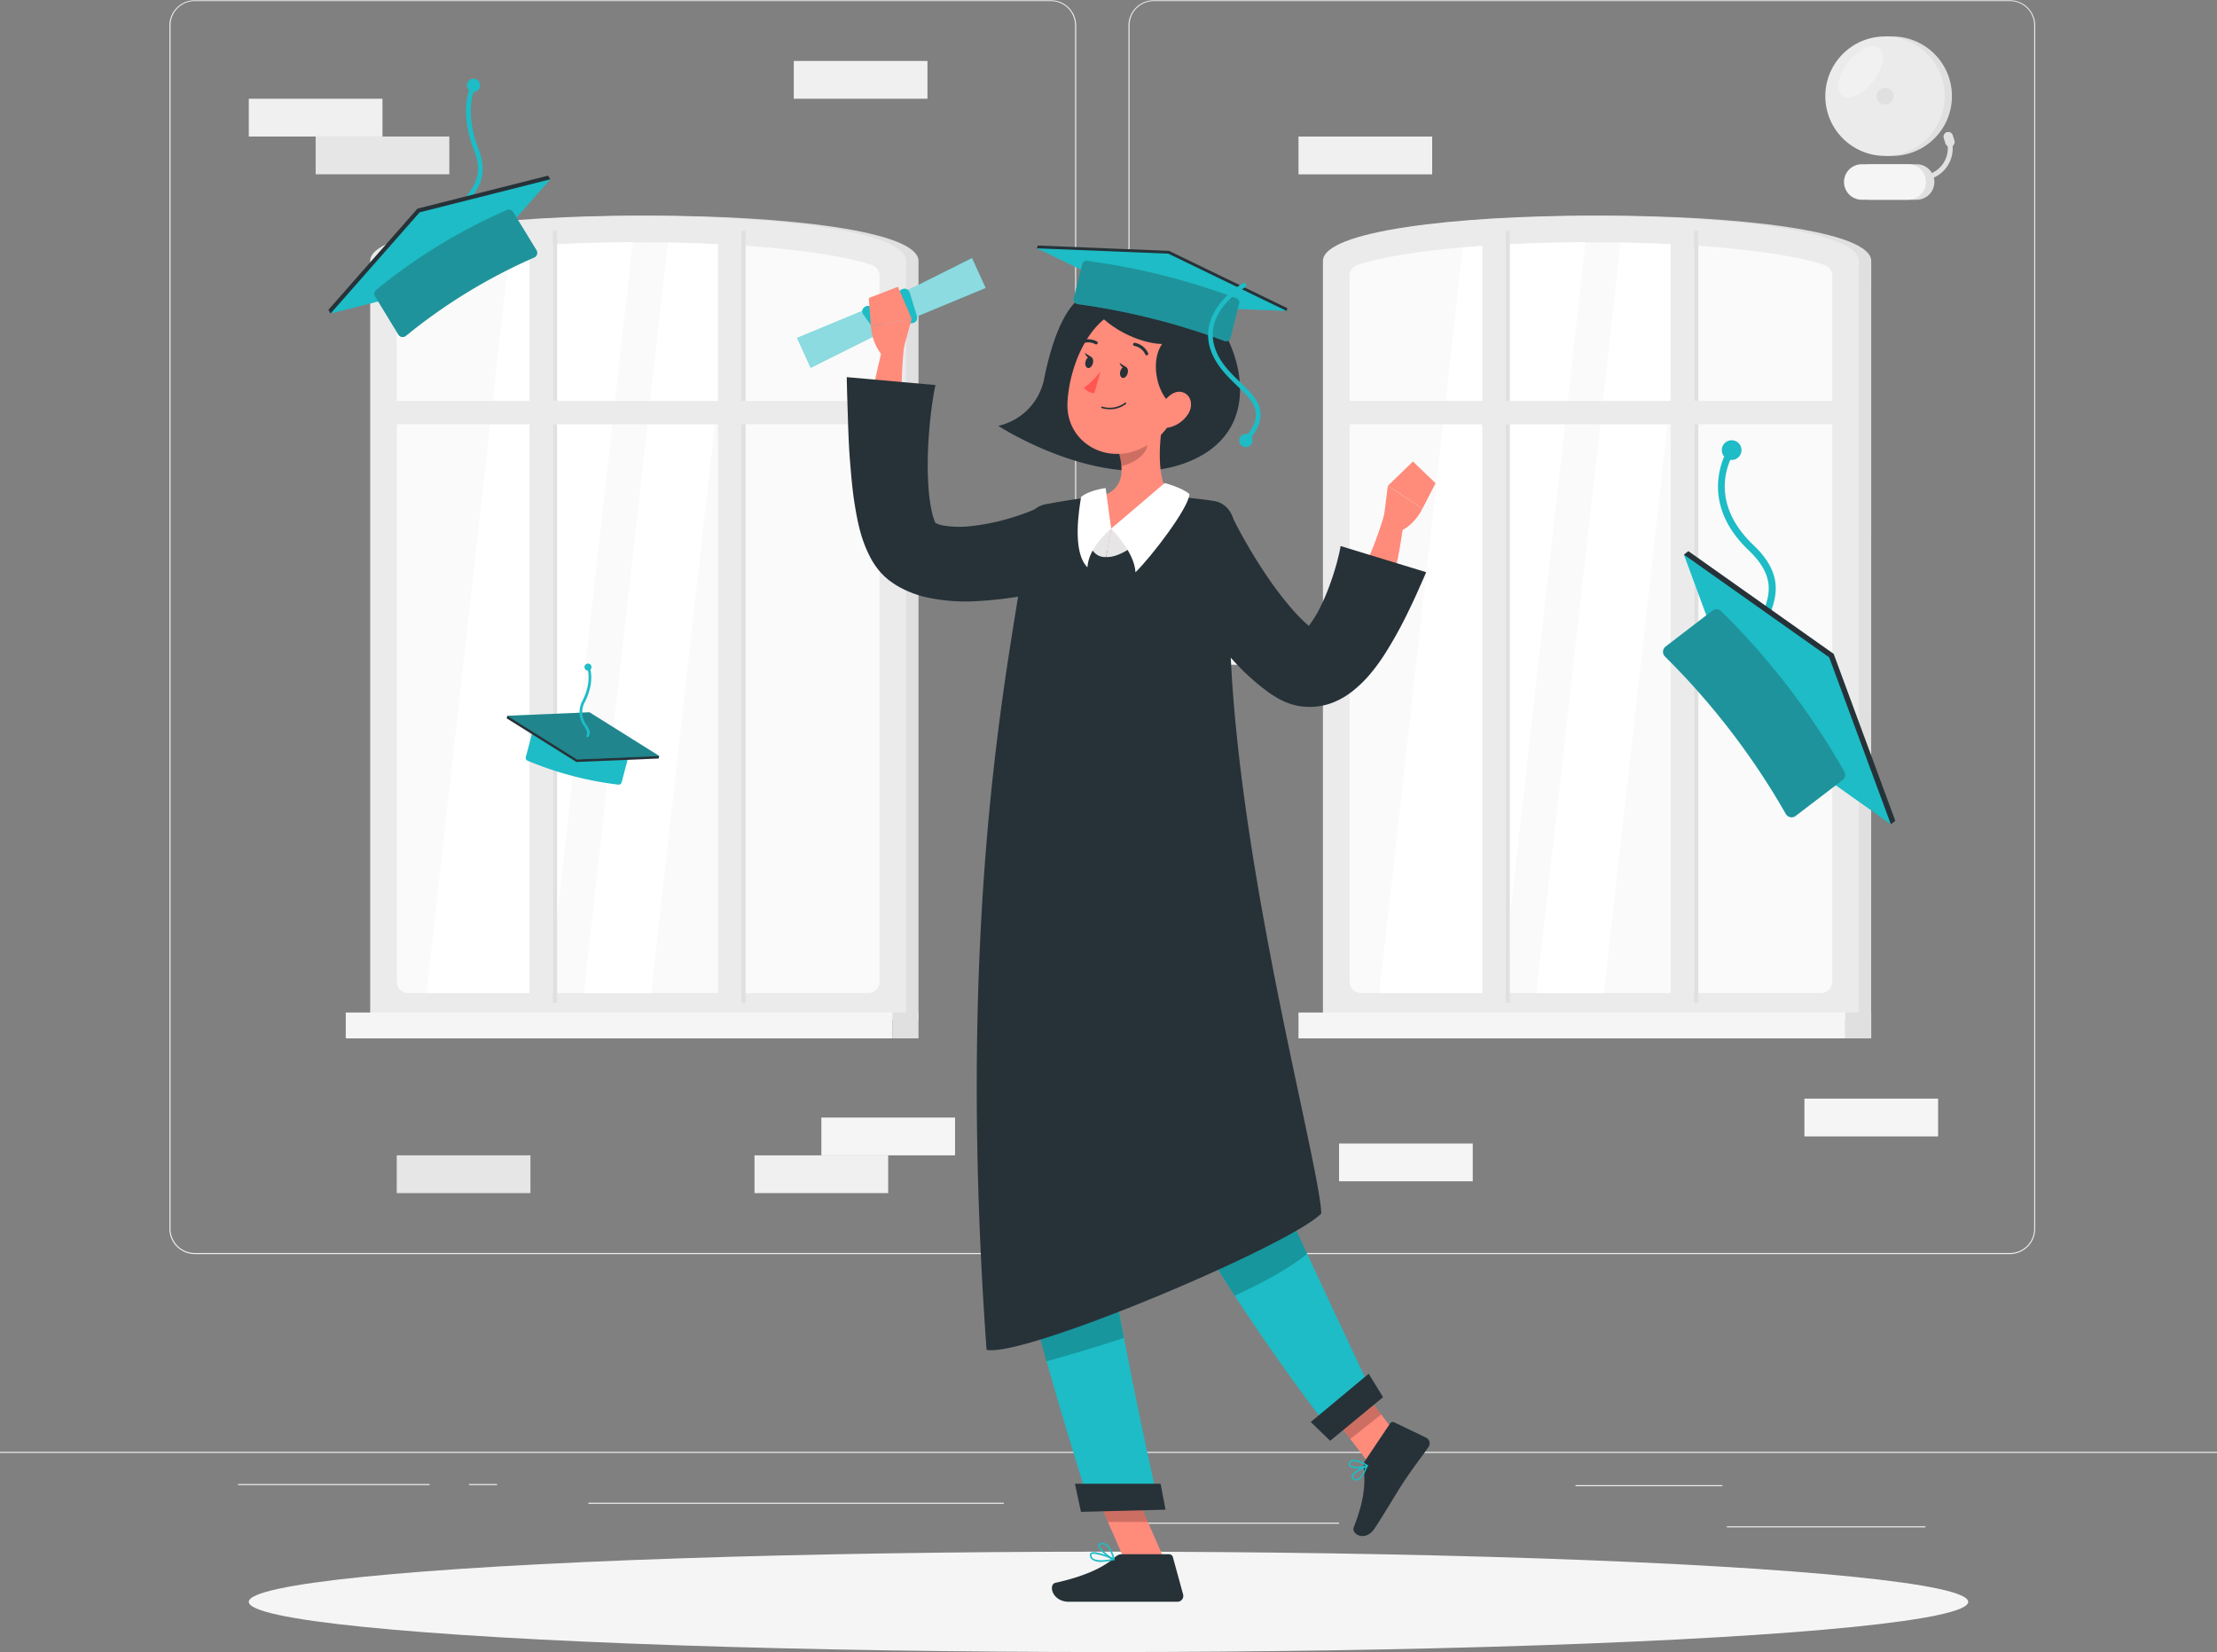 <svg xmlns="http://www.w3.org/2000/svg" viewBox="0 0 500 372.61"><rect x="0" y="0" width="500" height="372.61" fill="#808080" stroke="none"/><defs><style>.cls-1{fill:#ebebeb;}.cls-2{fill:#e0e0e0;}.cls-15,.cls-3{fill:#fafafa;}.cls-4{fill:#fff;}.cls-5,.cls-8{fill:#f5f5f5;}.cls-6{fill:#f0f0f0;}.cls-7{fill:#e6e6e6;}.cls-8{opacity:0.6;}.cls-9{fill:#1dbcc6;}.cls-10,.cls-11{fill:#263238;}.cls-11{opacity:0.3;}.cls-12{opacity:0.4;}.cls-13{fill:#ff8b7b;}.cls-14,.cls-16{opacity:0.2;}.cls-15{opacity:0.5;}.cls-17{fill:#ff5652;}</style></defs><title>education</title><g id="Background_Complete" data-name="Background Complete"><rect class="cls-1" y="327.45" width="500" height="0.25"/><rect class="cls-1" x="355.33" y="334.96" width="33.12" height="0.25"/><rect class="cls-1" x="257.97" y="343.42" width="44.03" height="0.25"/><rect class="cls-1" x="389.46" y="344.24" width="44.78" height="0.25"/><rect class="cls-1" x="53.69" y="334.71" width="43.19" height="0.25"/><rect class="cls-1" x="105.79" y="334.71" width="6.33" height="0.25"/><rect class="cls-1" x="132.7" y="338.93" width="93.68" height="0.25"/><path class="cls-1" d="M237,337.8H43.91a5.71,5.71,0,0,1-5.7-5.71V60.66A5.71,5.71,0,0,1,43.91,55H237a5.71,5.71,0,0,1,5.71,5.71V332.09A5.71,5.71,0,0,1,237,337.8ZM43.91,55.2a5.46,5.46,0,0,0-5.45,5.46V332.09a5.46,5.46,0,0,0,5.45,5.46H237a5.47,5.47,0,0,0,5.46-5.46V60.66A5.47,5.47,0,0,0,237,55.2Z" transform="translate(0 -54.95)"/><path class="cls-1" d="M453.31,337.8H260.21a5.72,5.72,0,0,1-5.71-5.71V60.66A5.72,5.72,0,0,1,260.21,55h193.1A5.71,5.71,0,0,1,459,60.66V332.09A5.71,5.71,0,0,1,453.31,337.8ZM260.21,55.2a5.47,5.47,0,0,0-5.46,5.46V332.09a5.47,5.47,0,0,0,5.46,5.46h193.1a5.47,5.47,0,0,0,5.46-5.46V60.66a5.47,5.47,0,0,0-5.46-5.46Z" transform="translate(0 -54.95)"/><path class="cls-2" d="M207.15,284.93H86.26V113.82c0-13.63,120.89-13.63,120.89,0Z" transform="translate(0 -54.95)"/><path class="cls-1" d="M204.37,284.93H83.49V113.82c0-13.63,120.89-13.63,120.88,0Z" transform="translate(0 -54.95)"/><path class="cls-3" d="M89.49,276.34V117.2a2.58,2.58,0,0,1,1.71-2.44c6.71-2.42,25-5.16,52.73-5.16s46,2.74,52.73,5.16a2.58,2.58,0,0,1,1.71,2.44V276.34a2.58,2.58,0,0,1-2.58,2.59H92.07A2.58,2.58,0,0,1,89.49,276.34Z" transform="translate(0 -54.95)"/><path class="cls-4" d="M115,110.75,96.19,278.93h27.53l19-169.33C132,109.63,122.74,110.08,115,110.75Z" transform="translate(0 -54.95)"/><path class="cls-4" d="M150.64,109.66l-19,169.27h15.21l18.92-168.7C161.18,110,156.12,109.75,150.64,109.66Z" transform="translate(0 -54.95)"/><rect class="cls-1" x="77.5" y="191.45" width="174.14" height="5.28" transform="translate(358.66 -25.44) rotate(90)"/><rect class="cls-1" x="34.98" y="191.45" width="174.14" height="5.28" transform="translate(316.14 17.08) rotate(90)"/><rect class="cls-2" x="38.1" y="193.61" width="174.14" height="0.95" transform="translate(319.25 13.96) rotate(90)"/><rect class="cls-2" x="80.62" y="193.61" width="174.14" height="0.95" transform="translate(361.77 -28.56) rotate(90)"/><rect class="cls-1" x="86.31" y="90.42" width="114" height="5.28"/><rect class="cls-5" x="77.98" y="228.37" width="123.33" height="5.83"/><rect class="cls-2" x="201.31" y="283.32" width="5.84" height="5.83" transform="translate(408.46 517.52) rotate(180)"/><path class="cls-2" d="M422,284.93H301.13V113.82c0-13.63,120.89-13.63,120.89,0Z" transform="translate(0 -54.95)"/><path class="cls-1" d="M419.24,284.93H298.36V113.82c0-13.63,120.88-13.63,120.88,0Z" transform="translate(0 -54.95)"/><path class="cls-3" d="M304.36,276.34V117.2a2.58,2.58,0,0,1,1.71-2.44c6.71-2.42,25-5.16,52.73-5.16s46,2.74,52.73,5.16a2.58,2.58,0,0,1,1.71,2.44V276.34a2.58,2.58,0,0,1-2.58,2.59H306.94A2.58,2.58,0,0,1,304.36,276.34Z" transform="translate(0 -54.95)"/><path class="cls-4" d="M329.91,110.75,311.06,278.93h27.53l19-169.33C346.87,109.63,337.61,110.08,329.91,110.75Z" transform="translate(0 -54.95)"/><path class="cls-4" d="M365.51,109.66l-19,169.27h15.21l18.92-168.7C376.05,110,371,109.75,365.51,109.66Z" transform="translate(0 -54.95)"/><rect class="cls-1" x="292.37" y="191.45" width="174.14" height="5.28" transform="translate(573.52 -240.31) rotate(90)"/><rect class="cls-1" x="249.85" y="191.45" width="174.14" height="5.28" transform="translate(531.01 -197.79) rotate(90)"/><rect class="cls-2" x="252.97" y="193.61" width="174.14" height="0.95" transform="translate(534.12 -200.91) rotate(90)"/><rect class="cls-2" x="295.49" y="193.61" width="174.14" height="0.95" transform="translate(576.64 -243.42) rotate(90)"/><rect class="cls-1" x="301.18" y="90.42" width="114" height="5.28"/><rect class="cls-5" x="292.85" y="228.37" width="123.33" height="5.83"/><rect class="cls-2" x="416.18" y="283.32" width="5.84" height="5.83" transform="translate(838.2 517.52) rotate(180)"/><rect class="cls-6" x="56.11" y="22.27" width="30.15" height="8.52"/><rect class="cls-7" x="71.19" y="30.79" width="30.15" height="8.52"/><rect class="cls-5" x="258.63" y="141.42" width="30.15" height="8.52"/><rect class="cls-5" x="302" y="257.91" width="30.15" height="8.52"/><rect class="cls-7" x="89.49" y="315.53" width="30.15" height="8.52" transform="translate(209.12 584.63) rotate(180)"/><rect class="cls-6" x="179.02" y="13.75" width="30.15" height="8.52"/><rect class="cls-5" x="185.24" y="252.06" width="30.15" height="8.52"/><rect class="cls-5" x="406.95" y="247.79" width="30.15" height="8.52"/><rect class="cls-6" x="170.16" y="260.58" width="30.15" height="8.52"/><rect class="cls-6" x="292.85" y="85.74" width="30.15" height="8.52" transform="translate(615.85 125.06) rotate(180)"/><path class="cls-2" d="M426.75,90.11a13.47,13.47,0,1,0,0-26.94h-1.62V90.11Z" transform="translate(0 -54.95)"/><circle class="cls-1" cx="425.13" cy="21.69" r="13.47"/><path class="cls-8" d="M422.39,73.38c-2.34,2.93-5.49,4.31-7,3.09s-.87-4.6,1.47-7.53,5.49-4.31,7-3.09S424.73,70.44,422.39,73.38Z" transform="translate(0 -54.95)"/><circle class="cls-2" cx="425.13" cy="21.69" r="1.89"/><path class="cls-2" d="M432.26,100H421.77a4,4,0,0,1-4-4h0a4,4,0,0,1,4-4h10.49a4,4,0,0,1,4,4h0A4,4,0,0,1,432.26,100Z" transform="translate(0 -54.95)"/><path class="cls-5" d="M430.37,100H419.88a4,4,0,0,1-4-4h0a4,4,0,0,1,4-4h10.49a4,4,0,0,1,4,4h0A4,4,0,0,1,430.37,100Z" transform="translate(0 -54.95)"/><path class="cls-2" d="M435.36,95.31,435,94.25a6.14,6.14,0,0,0,4-7.71l1.06-.33A7.26,7.26,0,0,1,435.36,95.31Z" transform="translate(0 -54.95)"/><path class="cls-2" d="M440.09,88h0a1.08,1.08,0,0,1-1.34-.7l-.38-1.2a1.08,1.08,0,0,1,.7-1.34h0a1.06,1.06,0,0,1,1.34.7l.38,1.2A1.07,1.07,0,0,1,440.09,88Z" transform="translate(0 -54.95)"/></g><g id="Shadow"><ellipse id="_Path_" data-name="&lt;Path&gt;" class="cls-5" cx="250" cy="361.29" rx="193.89" ry="11.32"/></g><g id="Hats"><path class="cls-9" d="M104.67,103.88a.53.53,0,0,1-.48-.3c-.86-1.79.18-3.2,1.27-4.7,1.57-2.15,3.52-4.82,1.46-10-3.64-9.28-.73-14.68-.6-14.9a.53.53,0,0,1,.92.52c0,.05-2.78,5.21.67,14,2.27,5.77,0,8.82-1.6,11-1.15,1.58-1.72,2.46-1.17,3.62a.53.53,0,0,1-.25.71A.59.59,0,0,1,104.67,103.88Z" transform="translate(0 -54.95)"/><path class="cls-9" d="M106.81,75.68a1.49,1.49,0,1,1,1.48-1.48A1.49,1.49,0,0,1,106.81,75.68Zm0-1.91a.43.43,0,1,0,0,.85.43.43,0,0,0,0-.85Z" transform="translate(0 -54.95)"/><polygon class="cls-10" points="123.61 39.61 124.11 40.44 74.56 70.71 74.06 69.88 94.14 47.06 123.61 39.61"/><polygon class="cls-9" points="124.11 40.44 104.03 63.26 74.56 70.71 94.64 47.89 124.11 40.44"/><path class="cls-9" d="M120.43,113.05a125.11,125.11,0,0,0-28.86,17.63,1.14,1.14,0,0,1-1.7-.22l-5.3-8.68a1.13,1.13,0,0,1,.29-1.45,125.11,125.11,0,0,1,29.43-18,1.12,1.12,0,0,1,1.42.4l5.3,8.68A1.14,1.14,0,0,1,120.43,113.05Z" transform="translate(0 -54.95)"/><path class="cls-11" d="M120.43,113.05a125.11,125.11,0,0,0-28.86,17.63,1.14,1.14,0,0,1-1.7-.22l-5.3-8.68a1.13,1.13,0,0,1,.29-1.45,125.11,125.11,0,0,1,29.43-18,1.12,1.12,0,0,1,1.42.4l5.3,8.68A1.14,1.14,0,0,1,120.43,113.05Z" transform="translate(0 -54.95)"/><path class="cls-9" d="M398.39,200.34a.79.79,0,0,1-.6-.28c-1.86-2.2-1-4.58-.1-7.09,1.35-3.76,2.87-8-3.29-13.88-12.18-11.58-4.63-23-4.55-23.06a.8.8,0,0,1,1.1-.21.81.81,0,0,1,.21,1.11c-.29.41-6.85,10.38,4.33,21,6.92,6.57,5.05,11.77,3.69,15.57-.92,2.57-1.39,4.09-.18,5.52a.79.79,0,0,1-.1,1.12A.75.75,0,0,1,398.39,200.34Z" transform="translate(0 -54.95)"/><path class="cls-9" d="M390.54,158.69a2.22,2.22,0,1,1,2.15-2.78h0a2.23,2.23,0,0,1-1.59,2.71A2.2,2.2,0,0,1,390.54,158.69Zm0-2.86-.16,0a.59.59,0,0,0-.39.3.61.61,0,0,0-.07.48.64.64,0,0,0,.78.46.65.65,0,0,0,.46-.78h0a.65.65,0,0,0-.3-.39A.62.62,0,0,0,390.54,155.83Z" transform="translate(0 -54.95)"/><polygon class="cls-10" points="427.45 185.13 426.44 185.91 379.77 125.09 380.78 124.31 413.55 147.48 427.45 185.13"/><polygon class="cls-9" points="426.44 185.91 393.67 162.74 379.77 125.09 412.54 148.26 426.44 185.91"/><path class="cls-9" d="M402.74,238.49a165.32,165.32,0,0,0-27.18-35.41,1.51,1.51,0,0,1,.05-2.27l10.65-8.17a1.49,1.49,0,0,1,1.94.17,165.23,165.23,0,0,1,27.72,36.12,1.49,1.49,0,0,1-.33,1.93L404.94,239A1.5,1.5,0,0,1,402.74,238.49Z" transform="translate(0 -54.95)"/><path class="cls-11" d="M402.74,238.49a165.32,165.32,0,0,0-27.18-35.41,1.51,1.51,0,0,1,.05-2.27l10.65-8.17a1.49,1.49,0,0,1,1.94.17,165.23,165.23,0,0,1,27.72,36.12,1.49,1.49,0,0,1-.33,1.93L404.94,239A1.5,1.5,0,0,1,402.74,238.49Z" transform="translate(0 -54.95)"/><path class="cls-9" d="M121.16,219.31a76.45,76.45,0,0,0,20,5.28.7.7,0,0,1,.62.84l-1.59,6a.69.69,0,0,1-.76.49A76.78,76.78,0,0,1,119,226.53a.68.68,0,0,1-.42-.8l1.59-6A.69.69,0,0,1,121.16,219.31Z" transform="translate(0 -54.95)"/><polygon class="cls-10" points="114.26 162.01 114.42 161.44 148.68 170.51 148.53 171.08 129.99 171.86 114.26 162.01"/><polygon class="cls-9" points="114.42 161.44 132.95 160.66 148.68 170.51 130.14 171.29 114.42 161.44"/><g class="cls-12"><polygon class="cls-10" points="114.42 161.44 132.95 160.66 148.68 170.51 130.14 171.29 114.42 161.44"/></g><path class="cls-9" d="M132.5,221.2a.23.23,0,0,1-.14,0,.28.28,0,0,1-.1-.38c.34-.59.08-1.08-.47-2a5.36,5.36,0,0,1-.37-5.92c2.21-4.51,1-7.34,1-7.37a.28.28,0,0,1,.14-.37.27.27,0,0,1,.37.14c.06.12,1.37,3.1-.95,7.85a4.78,4.78,0,0,0,.34,5.37c.52.84,1,1.63.47,2.54A.27.27,0,0,1,132.5,221.2Z" transform="translate(0 -54.95)"/><path class="cls-9" d="M132.61,206.2h-.06a.82.82,0,0,1-.54-.28.78.78,0,0,1-.18-.57.77.77,0,0,1,.27-.54.81.81,0,0,1,.58-.18.74.74,0,0,1,.53.27.79.79,0,0,1-.6,1.3Zm0-1a.19.19,0,0,0-.14.05.19.19,0,0,0-.08.15.23.23,0,0,0,.2.25.23.23,0,0,0,.25-.21.23.23,0,0,0-.21-.24Z" transform="translate(0 -54.95)"/></g><g id="Character"><path class="cls-10" d="M248.77,121.16c-7.23-2-11.28,9.38-13.22,18.9A13.58,13.58,0,0,1,225.14,151s25.47,16.57,44.45,7.41c15.28-7.38,10.4-24.83,3.52-32.86S253.18,114.25,248.77,121.16Z" transform="translate(0 -54.95)"/><polygon class="cls-13" points="262.86 352.37 254.22 353.22 245.23 332.66 253.87 331.82 262.86 352.37"/><polygon class="cls-13" points="317.63 327.02 310.66 332.55 297.99 316.04 304.97 310.51 317.63 327.02"/><path class="cls-10" d="M307.92,384.34l5.59-8.34a.72.72,0,0,1,.91-.26l7.24,3.48a1.44,1.44,0,0,1,.52,2.08c-2,2.87-3.11,4.16-5.57,7.83-1.51,2.26-4.53,7.47-6.62,10.59s-5.28,1.21-4.69-.27c2.65-6.66,2.58-10.5,2.24-13.56A2.34,2.34,0,0,1,307.92,384.34Z" transform="translate(0 -54.95)"/><path class="cls-10" d="M253.07,405.5h10.61a.89.89,0,0,1,.84.65l2.3,8.39a1.32,1.32,0,0,1-1.29,1.68c-3.74,0-5.51,0-10.17,0H241.1c-3.88,0-4.69-3.91-3.08-4.27,7.19-1.59,11.33-3.79,13.55-5.88A2.17,2.17,0,0,1,253.07,405.5Z" transform="translate(0 -54.95)"/><polygon class="cls-14" points="245.24 332.67 249.87 343.26 258.88 343.26 253.88 331.82 245.24 332.67"/><polygon class="cls-14" points="304.97 310.52 298 316.05 304.53 324.55 311.5 319.02 304.97 310.52"/><path class="cls-9" d="M237,223.33S220.24,276.27,225.19,315C228.5,340.93,246,395.14,246,395.14l15.43-.39s-12.5-55.07-13.79-76.57c-2.21-36.77,16-94.91,16-94.91Z" transform="translate(0 -54.95)"/><polygon class="cls-10" points="243.79 340.99 262.86 340.5 261.75 334.65 242.43 334.65 243.79 340.99"/><path class="cls-9" d="M244.9,223.42s2.35,57.83,15.24,90.37c10.4,26.29,40.81,65,40.81,65l9.29-8.09s-19.3-40.94-27.2-58.48c-19.38-43,1.92-72.82-9.75-89Z" transform="translate(0 -54.95)"/><polygon class="cls-10" points="299.99 324.96 311.92 315.13 308.68 309.85 295.62 320.72 299.99 324.96"/><path class="cls-9" d="M305.82,388.9a1.29,1.29,0,0,1-.75-.35.68.68,0,0,1-.25-.65c.19-1.11,3.14-2.38,3.47-2.52a.17.17,0,0,1,.19,0,.17.17,0,0,1,0,.19c-.42,1.11-1.27,3-2.36,3.27A1.06,1.06,0,0,1,305.82,388.9Zm2.22-3c-1,.47-2.76,1.41-2.87,2.09a.34.34,0,0,0,.14.32.79.79,0,0,0,.77.25C306.7,388.38,307.42,387.4,308,385.87Z" transform="translate(0 -54.95)"/><path class="cls-9" d="M305.62,386.11a2,2,0,0,1-1.25-.42.71.71,0,0,1-.08-.88,1.08,1.08,0,0,1,.71-.57c1.24-.32,3.37,1.09,3.46,1.15a.21.21,0,0,1,.08.16.2.2,0,0,1-.1.15A6.35,6.35,0,0,1,305.62,386.11Zm-.05-1.56a1.5,1.5,0,0,0-.48,0,.72.72,0,0,0-.49.39c-.13.26-.06.39,0,.47.49.49,2.37.39,3.36.07A6.54,6.54,0,0,0,305.57,384.55Z" transform="translate(0 -54.95)"/><path class="cls-9" d="M248.37,407.22a3.51,3.51,0,0,1-2.05-.49,1.26,1.26,0,0,1-.52-1,.56.56,0,0,1,.25-.55c1-.66,4.81,1.12,5.25,1.33a.17.17,0,0,1,.1.18.18.18,0,0,1-.14.15A14.11,14.11,0,0,1,248.37,407.22Zm-1.7-1.83a.86.86,0,0,0-.43.09.24.24,0,0,0-.09.24.92.92,0,0,0,.38.73c.87.65,3,.38,4.13.16A13.46,13.46,0,0,0,246.67,405.39Z" transform="translate(0 -54.95)"/><path class="cls-9" d="M251.22,406.85h-.06c-1.16-.47-3.59-2.42-3.46-3.39,0-.2.17-.46.7-.53,2.07-.24,3,3.56,3,3.72a.18.18,0,0,1-.06.17A.16.16,0,0,1,251.22,406.85Zm-2.63-3.59h-.15c-.36.05-.38.18-.39.23-.08.62,1.65,2.2,2.91,2.86C250.7,405.47,249.92,403.26,248.59,403.26Z" transform="translate(0 -54.95)"/><polygon class="cls-9" points="182.83 82.96 179.76 76.22 199.8 67.9 219.22 58.21 222.29 64.95 202.25 73.27 182.83 82.96"/><polygon class="cls-15" points="182.83 82.96 179.76 76.22 199.8 67.9 219.22 58.21 222.29 64.95 202.25 73.27 182.83 82.96"/><rect class="cls-9" x="203.53" y="119.96" width="2.5" height="8.02" rx="1.13" transform="translate(-27.3 10.37) rotate(-17.01)"/><rect class="cls-9" x="196.1" y="123.42" width="2.5" height="8.02" rx="1.13" transform="translate(-37.34 82.86) rotate(-35.38)"/><path class="cls-13" d="M203.5,134.55l2.12-7.7-9.19,1.72s.12,5.42,4.48,8.19Z" transform="translate(0 -54.95)"/><polygon class="cls-13" points="202.51 64.68 195.93 67.22 196.43 73.62 205.62 71.9 202.51 64.68"/><path class="cls-13" d="M195.81,152c.23-8.2,3.58-19.61,3.58-19.61l4.65-.58a90.54,90.54,0,0,0-.47,17.52Z" transform="translate(0 -54.95)"/><path class="cls-10" d="M240.71,187.25c-.58.16-.92.24-1.37.35l-1.25.28-2.46.53c-1.63.34-3.26.67-4.92.93a87,87,0,0,1-10.21,1.18,41.66,41.66,0,0,1-11.47-.83,23.44,23.44,0,0,1-6.61-2.57c-.56-.32-1.13-.73-1.68-1.12l-.21-.15-.28-.23-.57-.48c-.33-.32-.67-.65-1-1a17.54,17.54,0,0,1-2.48-3.63,29.19,29.19,0,0,1-2.27-6c-.49-1.85-.81-3.6-1.09-5.31-.58-3.41-.84-6.69-1.11-9.92s-.39-6.42-.49-9.6l-.15-4.77-.07-2.4c0-.83-.05-1.57-.05-2.5l20,1.78c-.13.57-.27,1.33-.39,2l-.33,2.12c-.21,1.42-.36,2.85-.52,4.28-.27,2.85-.46,5.71-.49,8.51a67.1,67.1,0,0,0,.33,8.13,36,36,0,0,0,.6,3.58,13,13,0,0,0,.78,2.47c.11.21.18.27,0,.11s-.1-.11-.17-.16a.69.69,0,0,0-.13-.11l-.07-.06h0c.08,0,.11.09.21.14a6.09,6.09,0,0,0,1.81.65,22.19,22.19,0,0,0,6.56.14,47.81,47.81,0,0,0,7.69-1.5c1.29-.37,2.59-.76,3.87-1.22.64-.23,1.27-.47,1.9-.72l.91-.38c.27-.12.64-.28.78-.36Z" transform="translate(0 -54.95)"/><g class="cls-16"><path d="M231.63,345.71c1.41,5.48,2.91,11,4.39,16.27,4.36-1.21,10.56-3,17.44-5.25-1.17-6.08-2.3-12.29-3.26-18.11Z" transform="translate(0 -54.95)"/><path d="M288.43,324l-19.57,7.46c3,5.28,6.29,10.62,9.6,15.71,6.4-2.92,12.18-6.08,16.36-9.4Z" transform="translate(0 -54.95)"/></g><path class="cls-10" d="M231.44,174c.58,13.73-17.25,70.16-8.94,185.39,8.34,1.88,68.43-23.51,75.5-30.75-.61-13.81-25.95-103.35-19.69-154,.4-3.21-1.43-6.25-4.64-6.72-2.71-.4-6.09-.8-9.5-1a116,116,0,0,0-16.49,0c-4.12.39-8.64,1.16-11.7,1.73A5.36,5.36,0,0,0,231.44,174Z" transform="translate(0 -54.95)"/><path class="cls-13" d="M262.49,148.45c-1,5.31-2,15,1.68,18.56,0,0-5.29,8.27-14.31,12.35-7.18-6.08-2.18-12.31-2.18-12.31,5.91-1.42,5.75-5.81,4.71-9.93Z" transform="translate(0 -54.95)"/><path class="cls-7" d="M249.48,180.59l1.12-6.4,12.17-9.85,4.17,2.4S256,180.94,249.48,180.59Z" transform="translate(0 -54.95)"/><path class="cls-7" d="M249.48,180.59l1.12-6.4L249,166l-3.87.71S243,180.94,249.48,180.59Z" transform="translate(0 -54.95)"/><path class="cls-4" d="M250.6,174.19s5.23,5.16,5.49,9.83c3.53-3.44,12-14.46,12.17-17.64-1.85-1.54-5.6-2.48-5.6-2.48Z" transform="translate(0 -54.95)"/><path class="cls-4" d="M250.6,174.19s-5.08,4-5.35,8.71c-3.53-3.44-1.87-13.18-1.43-15.87,1.85-1.54,5.54-2,5.54-2Z" transform="translate(0 -54.95)"/><path class="cls-14" d="M258.37,152l-6,5.12a17,17,0,0,1,.52,2.93c2.26-.33,5.66-2.37,5.89-4.73A9.3,9.3,0,0,0,258.37,152Z" transform="translate(0 -54.95)"/><path class="cls-13" d="M267.91,140.48c-3,8.37-4,12-9.58,15.11-8.34,4.73-18-.72-17.58-9.81.35-8.17,5.12-20.48,14.43-21.49A12.11,12.11,0,0,1,267.91,140.48Z" transform="translate(0 -54.95)"/><path class="cls-10" d="M264.41,130.74c-5.26,1.85-4.8,12.35.42,16S276.29,126.57,264.41,130.74Z" transform="translate(0 -54.95)"/><path class="cls-10" d="M249,127c5.3,4.65,12.91,6.45,15.58,5.1,1.94,1.51,8.4,4.57,4.55-2.72s-10.67-8.23-15.11-8.17S244.49,123,249,127Z" transform="translate(0 -54.95)"/><path class="cls-13" d="M267.94,148.36a7,7,0,0,1-4.29,3c-2.28.49-3.12-1.71-2.24-3.9.79-2,2.93-4.59,5.1-4.09S269.18,146.44,267.94,148.36Z" transform="translate(0 -54.95)"/><path class="cls-10" d="M254.31,139.17c-.2.69-.73,1.15-1.18,1s-.66-.79-.46-1.49.72-1.15,1.18-1S254.51,138.48,254.31,139.17Z" transform="translate(0 -54.95)"/><path class="cls-10" d="M246.47,136.93c-.2.7-.73,1.16-1.18,1s-.66-.8-.46-1.49.72-1.15,1.18-1S246.67,136.24,246.47,136.93Z" transform="translate(0 -54.95)"/><path class="cls-10" d="M246.2,135.54l-1.53-1S245.15,136.13,246.2,135.54Z" transform="translate(0 -54.95)"/><path class="cls-17" d="M248.2,138.72a19.36,19.36,0,0,1-3.73,3.72,3.12,3.12,0,0,0,2.34,1.17Z" transform="translate(0 -54.95)"/><path class="cls-10" d="M249.78,147.24a6.53,6.53,0,0,1-1.3-.24.17.17,0,0,1-.12-.22.17.17,0,0,1,.21-.12,5.77,5.77,0,0,0,5.13-.87.18.18,0,0,1,.25,0,.18.18,0,0,1,0,.25A5.86,5.86,0,0,1,249.78,147.24Z" transform="translate(0 -54.95)"/><path class="cls-10" d="M258.59,135.1a.34.34,0,0,1-.28-.2,3.4,3.4,0,0,0-2.46-1.93.37.37,0,0,1-.31-.4.36.36,0,0,1,.39-.3,4.11,4.11,0,0,1,3,2.32.36.36,0,0,1-.16.47A.41.41,0,0,1,258.59,135.1Z" transform="translate(0 -54.95)"/><path class="cls-10" d="M243.73,132.55a.34.34,0,0,1-.29-.2.36.36,0,0,1,.17-.47,4.16,4.16,0,0,1,3.8.1.37.37,0,0,1,.11.49.36.36,0,0,1-.49.11,3.38,3.38,0,0,0-3.12-.06A.29.29,0,0,1,243.73,132.55Z" transform="translate(0 -54.95)"/><path class="cls-13" d="M312,172.44l1-7.92,7.81,5.12s-2.19,5-7.28,5.83Z" transform="translate(0 -54.95)"/><polygon class="cls-13" points="318.66 104.09 323.76 108.98 320.83 114.69 313.02 109.56 318.66 104.09"/><path class="cls-13" d="M312.4,191.49c2.94-7.65,4.24-19.47,4.24-19.47l-4.07-2.32A90.88,90.88,0,0,1,306.26,186Z" transform="translate(0 -54.95)"/><path class="cls-10" d="M277.72,171.09c.53,1.12,1.21,2.46,1.87,3.68s1.37,2.47,2.08,3.69c1.43,2.44,2.94,4.82,4.52,7.1a76.81,76.81,0,0,0,4.93,6.44c.85,1,1.7,1.9,2.55,2.74a22.27,22.27,0,0,0,2.42,2.06,5,5,0,0,0,.51.34l.22.15c.07,0,0,0,0,0l-.08,0a3.42,3.42,0,0,0-1.25-.29,3.57,3.57,0,0,0-1.22.16c-.23.08-.23.1-.13,0a8,8,0,0,0,1.38-1.52,27.39,27.39,0,0,0,1.75-2.77,49,49,0,0,0,3-7.05c.46-1.26.83-2.56,1.21-3.86l.5-2c.08-.33.15-.66.21-1s.15-.68.16-.86L321.63,184c-.2.53-.35.86-.53,1.26l-.5,1.14-1,2.25c-.66,1.49-1.38,3-2.09,4.45a92.57,92.57,0,0,1-4.92,8.92,42.86,42.86,0,0,1-3.28,4.59,26.66,26.66,0,0,1-4.95,4.74,17.24,17.24,0,0,1-4,2.15,14.49,14.49,0,0,1-5.6.88,14.05,14.05,0,0,1-5.54-1.4l-.57-.29c-.18-.09-.4-.21-.49-.27l-.73-.44c-.5-.29-.93-.59-1.35-.89a52.48,52.48,0,0,1-8.08-7.33c-2.25-2.48-4.32-4.95-6.28-7.46s-3.83-5-5.66-7.57l-2.72-3.83L262,183c-.47-.67-.89-1.27-1.39-2Z" transform="translate(0 -54.95)"/><path class="cls-10" d="M254,137.78l-1.52-1S253,138.37,254,137.78Z" transform="translate(0 -54.95)"/><polygon class="cls-10" points="290.34 69.51 290.18 70.14 233.86 56.01 234.02 55.38 263.65 56.58 290.34 69.51"/><polygon class="cls-9" points="290.18 70.14 260.55 68.94 233.86 56.01 263.49 57.21 290.18 70.14"/><path class="cls-9" d="M276,131.8a154.4,154.4,0,0,0-32.8-8.23c-.7-.09-1.22-.64-1.09-1.16l2-8a1,1,0,0,1,1.19-.61,154.39,154.39,0,0,1,33.45,8.39,1,1,0,0,1,.75,1.1l-2,8A1.1,1.1,0,0,1,276,131.8Z" transform="translate(0 -54.95)"/><path class="cls-11" d="M276,131.8a154.4,154.4,0,0,0-32.8-8.23c-.7-.09-1.22-.64-1.09-1.16l2-8a1,1,0,0,1,1.19-.61,154.39,154.39,0,0,1,33.45,8.39,1,1,0,0,1,.75,1.1l-2,8A1.1,1.1,0,0,1,276,131.8Z" transform="translate(0 -54.95)"/><path class="cls-9" d="M281,154.83a.54.54,0,0,1-.34-.12.54.54,0,0,1-.06-.75c4.9-5.77,2.18-8.38-1.59-12-2.16-2.08-4.62-4.44-5.86-7.78-3.43-9.21,7.05-15.29,7.15-15.35a.53.53,0,0,1,.72.2.52.52,0,0,1-.19.72c-.41.23-9.8,5.7-6.69,14.06,1.16,3.12,3.52,5.39,5.61,7.39,3.7,3.56,7.2,6.92,1.66,13.44A.53.53,0,0,1,281,154.83Z" transform="translate(0 -54.95)"/><path class="cls-9" d="M281,155.79a1.49,1.49,0,1,1,1.48-1.49A1.49,1.49,0,0,1,281,155.79Zm0-1.91a.43.43,0,1,0,.42.42A.42.42,0,0,0,281,153.88Z" transform="translate(0 -54.95)"/></g></svg>